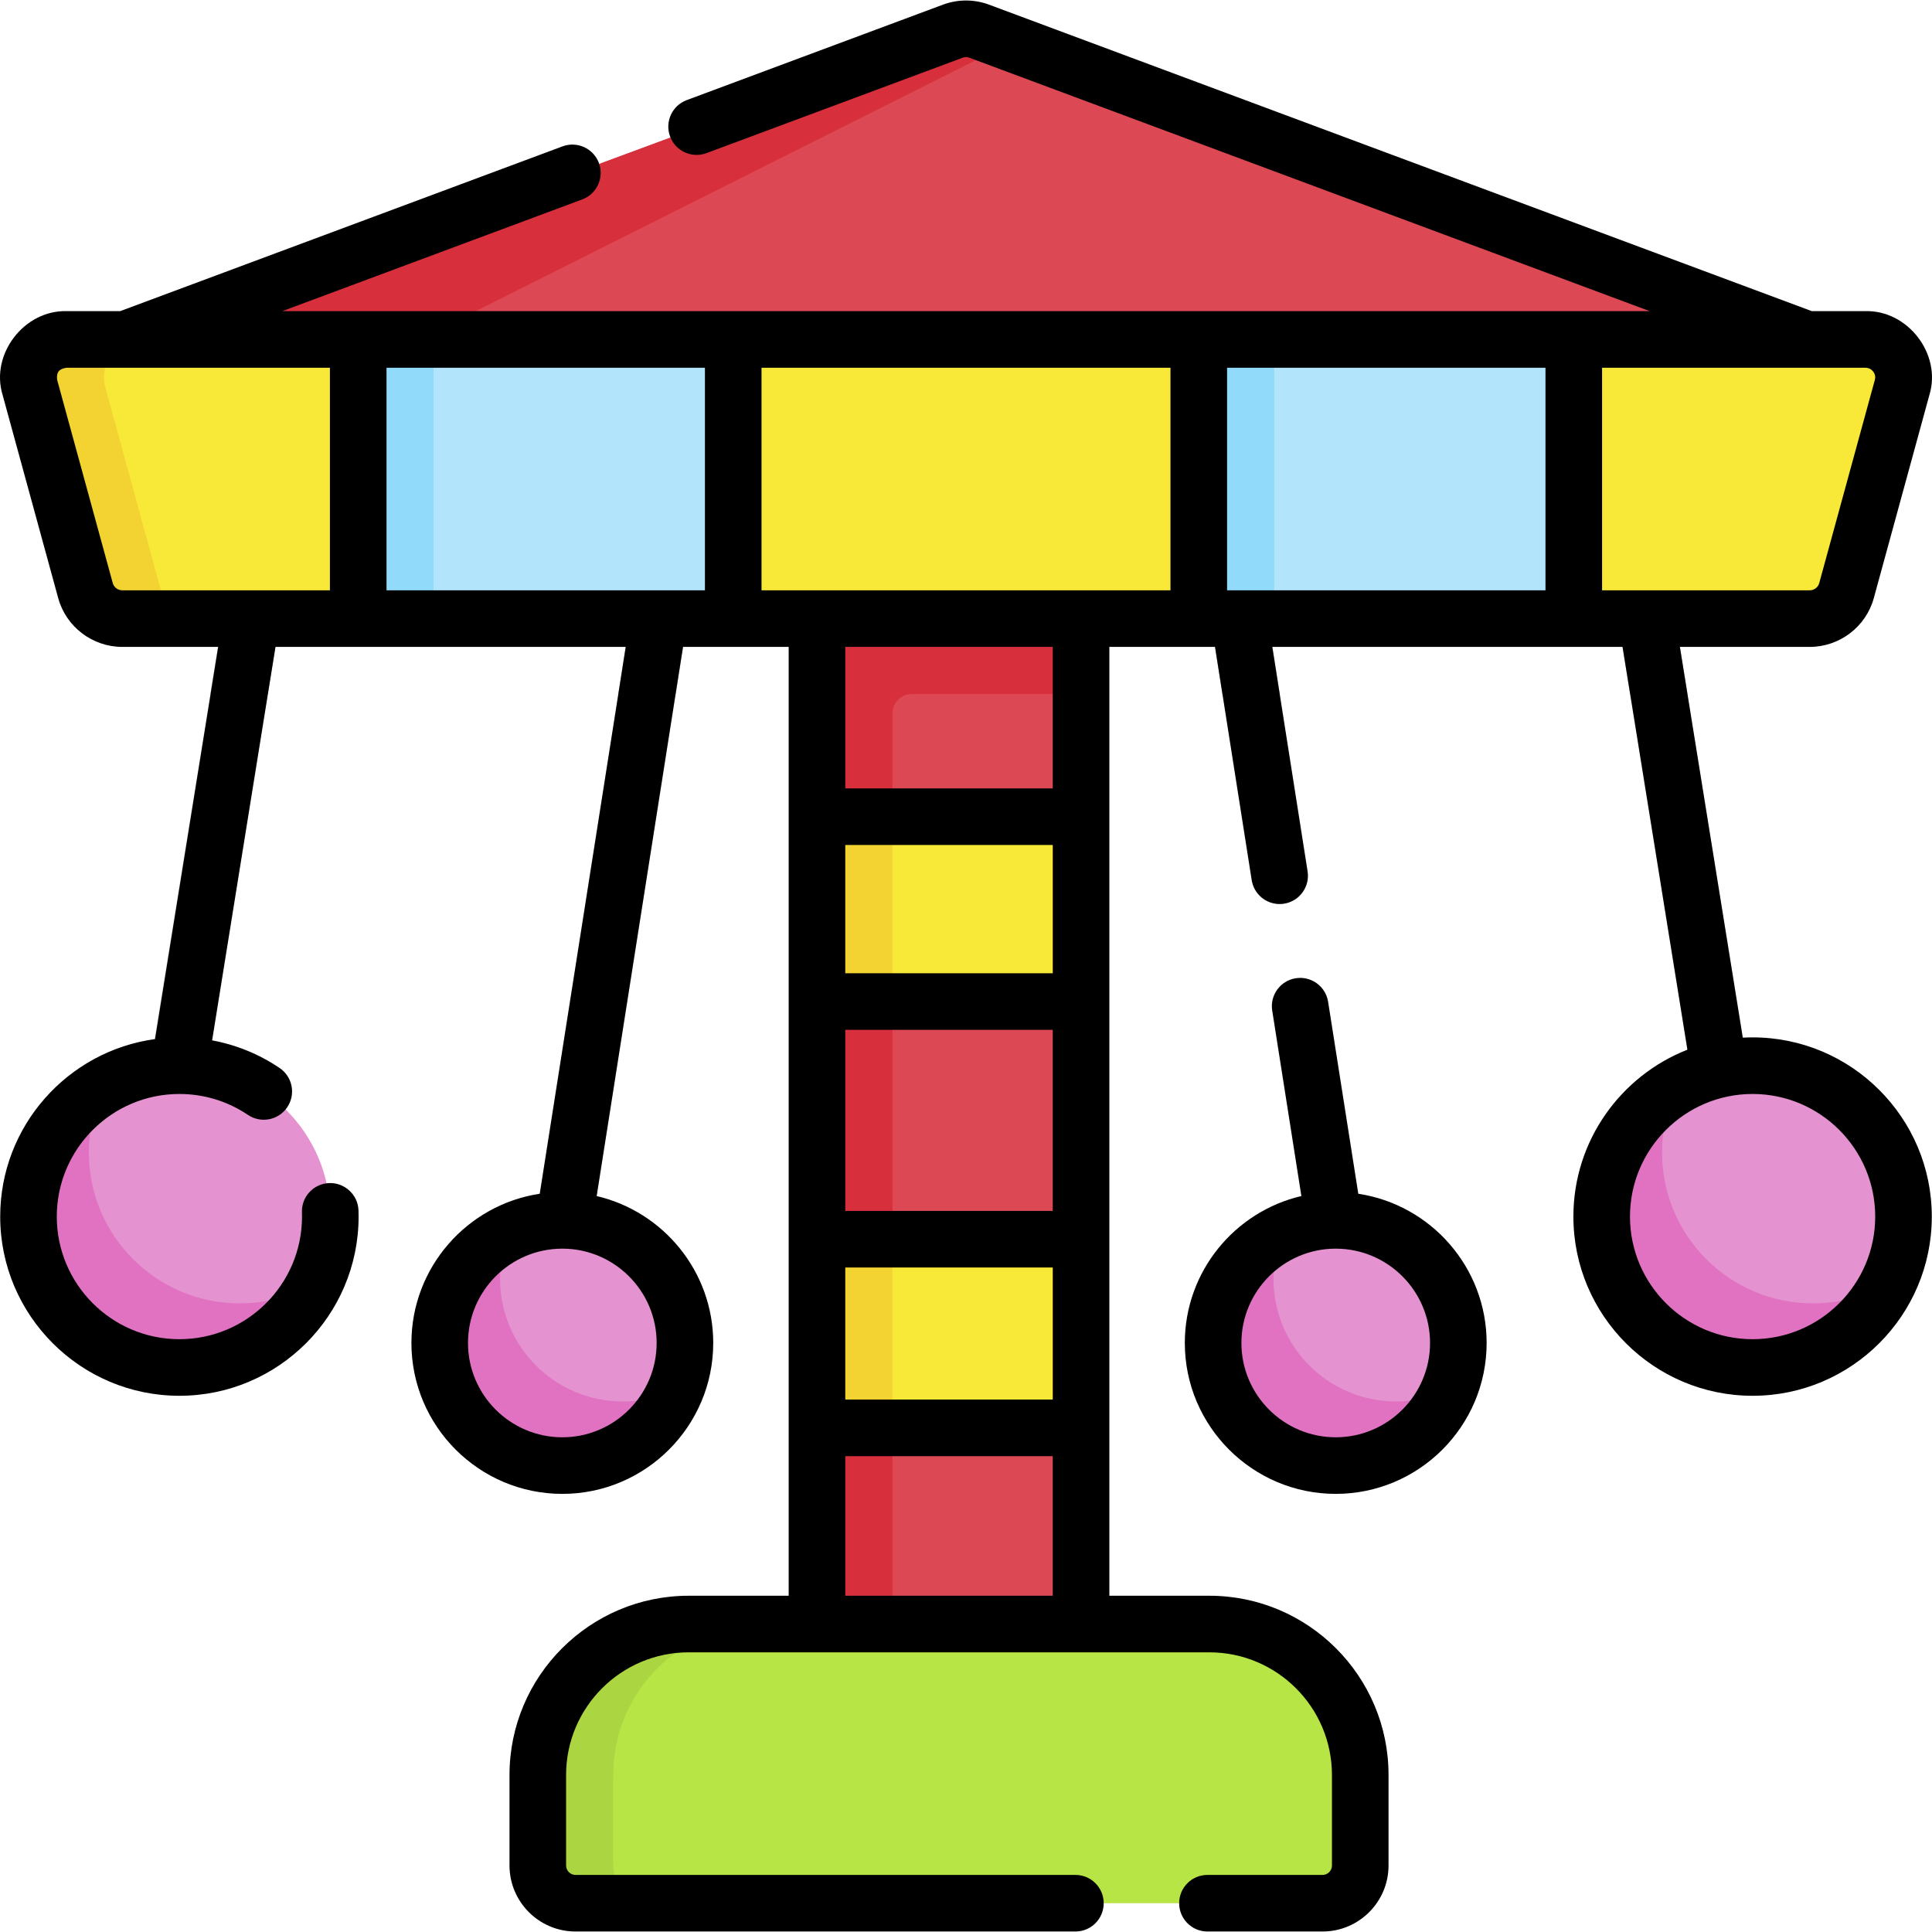 <svg id="Capa_1" enable-background="new 0 0 512.103 512.103" height="512" viewBox="0 0 512.103 512.103" width="512" xmlns="http://www.w3.org/2000/svg"><g><g><path d="m216.552 152.461h70v64.011 24.5 24.5 63 25 25 63.51h-70v-63.51l4-25-4-25v-63l4-24.5-4-24.5z" fill="#dc4955"/><path d="m286.552 152.461h-64.862v.001h-5.138v64.01l5 21.788-5 27.212v63l3 29.105-3 20.895v63.51h20v-252.872c0-2.838 2.3-5.138 5.138-5.138h44.862z" fill="#d82f3c"/><path d="m148.311 338.936c-.388 0-.779-.03-1.174-.092-4.092-.644-6.887-4.482-6.244-8.574l29.298-186.351c.644-4.092 4.483-6.885 8.574-6.244 4.092.644 6.887 4.482 6.244 8.574l-29.298 186.351c-.582 3.697-3.772 6.336-7.4 6.336z" fill="#e3e0e4"/><path d="m45.996 298.666c-.396 0-.798-.031-1.202-.097-4.089-.658-6.871-4.507-6.212-8.597l23.987-147.946c.659-4.09 4.513-6.869 8.597-6.212 4.089.659 6.871 4.508 6.212 8.597l-23.987 147.946c-.594 3.686-3.779 6.309-7.395 6.309z" fill="#e3e0e4"/><path d="m456.318 294.855c-3.617 0-6.802-2.623-7.396-6.309l-22.517-139.91c-.658-4.089 2.123-7.938 6.212-8.597 4.095-.657 7.938 2.124 8.597 6.212l22.517 139.91c.658 4.09-2.123 7.938-6.212 8.597-.403.066-.805.097-1.201.097z" fill="#e3e0e4"/><g fill="#c8c3ca"><path d="m185.012 146.252-5.93 37.72h-15.19l6.3-40.05c.64-4.09 4.48-6.89 8.57-6.25 4.1.65 6.89 4.49 6.25 8.58z"/><path d="m77.382 144.412-6.41 39.56h-15.2l6.8-41.94c.66-4.09 4.51-6.87 8.59-6.22 4.09.66 6.87 4.51 6.22 8.6z"/><path d="m339.212 183.972h-15.19l-5.49-34.91c-.64-4.1 2.16-7.94 6.25-8.58s7.93 2.15 8.57 6.25z"/><path d="m447.282 183.972h-15.19l-5.69-35.33c-.65-4.09 2.13-7.94 6.22-8.6s7.93 2.12 8.59 6.21z"/></g><path d="m477.552 89.472-219.764-81.358c-1.12-.415-2.352-.415-3.472 0l-219.764 81.358 221 10z" fill="#dc4955"/><path d="m110.839 90.136-35.69 6.679-42.032-6.843 221.196-81.86c1.12-.41 2.36-.41 3.48 0l9.49 3.51z" fill="#d82f3c"/><path d="m77.382 144.412-6.41 39.56h-15.2l6.8-41.94c.66-4.09 4.51-6.87 8.59-6.22 4.09.66 6.87 4.51 6.22 8.6z" fill="#c8c3ca"/><path d="m185.012 146.252-5.93 37.72h-15.19l6.3-40.05c.64-4.09 4.48-6.89 8.57-6.25 4.1.65 6.89 4.49 6.25 8.58z" fill="#c8c3ca"/><path d="m333.352 146.732 5.86 37.24h-15.19l-5.49-34.91c-.64-4.1 2.16-7.94 6.25-8.58s7.93 2.15 8.57 6.25z" fill="#c8c3ca"/><path d="m447.282 183.972h-15.19l-5.69-35.33c-.65-4.09 2.13-7.94 6.22-8.6s7.93 2.12 8.59 6.21z" fill="#c8c3ca"/><path d="m17.683 89.972h476.738c6.672 0 11.52 6.294 9.771 12.685l-14.75 53.899c-1.198 4.377-5.201 7.416-9.771 7.416h-447.239c-4.57 0-8.573-3.038-9.771-7.416l-14.75-53.899c-1.749-6.392 3.099-12.685 9.772-12.685z" fill="#f8e837"/><path d="m52.432 163.972h-20c-4.57 0-8.57-3.04-9.77-7.42l-14.75-53.89c-1.75-6.4 3.1-12.69 9.77-12.69h20c-6.67 0-11.52 6.29-9.77 12.69l14.75 53.89c1.2 4.38 5.2 7.42 9.77 7.42z" fill="#f3d332"/><path d="m182.552 430.472h138c22.091 0 40 17.909 40 40v24.004c0 5.521-4.476 9.996-9.996 9.996h-198.008c-5.521 0-9.996-4.476-9.996-9.996v-24.004c0-22.092 17.908-40 40-40z" fill="#b7e546"/><path d="m162.552 470.472v24c0 5.52 4.48 10 10 10h-20c-5.52 0-10-4.48-10-10v-24c0-22.09 17.91-40 40-40h20c-22.09 0-40 17.91-40 40z" fill="#abd641"/><circle cx="47.552" cy="322.472" fill="#e592d0" r="40"/><circle cx="149.052" cy="355.972" fill="#e592d0" r="32.5"/><circle cx="354.052" cy="355.972" fill="#e592d0" r="32.5"/><circle cx="464.552" cy="322.472" fill="#e592d0" r="40"/><path d="m83.412 340.202c-6.53 13.2-20.14 22.27-35.86 22.27-22.09 0-40-17.91-40-40 0-14.86 8.11-27.83 20.14-34.73-2.65 5.35-4.14 11.37-4.14 17.73 0 22.09 17.91 40 40 40 7.22 0 14-1.92 19.86-5.27z" fill="#e172c1"/><path d="m179.142 368.262c-4.84 11.86-16.49 20.21-30.09 20.21-17.95 0-32.5-14.55-32.5-32.5 0-12.9 7.52-24.05 18.41-29.29-1.56 3.79-2.41 7.94-2.41 12.29 0 17.95 14.55 32.5 32.5 32.5 5.05 0 9.83-1.15 14.09-3.21z" fill="#e172c1"/><path d="m384.142 368.262c-4.84 11.86-16.49 20.21-30.09 20.21-17.95 0-32.5-14.55-32.5-32.5 0-12.9 7.52-24.05 18.41-29.29-1.56 3.79-2.41 7.94-2.41 12.29 0 17.95 14.55 32.5 32.5 32.5 5.05 0 9.83-1.15 14.09-3.21z" fill="#e172c1"/><path d="m500.412 340.202c-6.53 13.2-20.14 22.27-35.86 22.27-22.09 0-40-17.91-40-40 0-14.86 8.11-27.83 20.14-34.73-2.65 5.35-4.14 11.37-4.14 17.73 0 22.09 17.91 40 40 40 7.22 0 14-1.92 19.86-5.27z" fill="#e172c1"/><path d="m216.552 216.472h70v49h-70z" fill="#f8e837"/><path d="m216.552 328.472h70v50h-70l3-26.73z" fill="#f8e837"/><path d="m216.552 216.472h20v49h-20z" fill="#f3d332"/><path d="m216.552 328.472h20v50h-20z" fill="#f3d332"/><path d="m97.952 89.972h96.4v74h-96.4z" fill="#b2e5fb"/><path d="m320.752 89.972h96.4v74h-96.4z" fill="#b2e5fb"/><path d="m94.952 89.972h20v74h-20z" fill="#91dafa"/><path d="m317.752 89.972h20v74h-20z" fill="#91dafa"/></g><g><path d="m360.035 316.421-8-50.883c-.644-4.092-4.479-6.878-8.574-6.244-4.092.644-6.887 4.482-6.244 8.574l7.73 49.161c-17.682 4.134-30.895 20.019-30.895 38.942 0 22.056 17.944 40 40 40s40-17.944 40-40c0-20.022-14.789-36.654-34.017-39.55zm-5.983 64.551c-13.785 0-25-11.215-25-25s11.215-25 25-25 25 11.215 25 25-11.215 25-25 25z"/><path d="m464.552 274.972c-.872 0-1.738.027-2.599.074l-16.677-103.574h34.396c7.928 0 14.921-5.32 17.005-12.937l14.75-53.899c3.269-10.78-5.758-22.482-17.005-22.165h-14.185c-.022-.009-.043-.02-.066-.028l-218.03-81.214c-3.927-1.463-8.252-1.463-12.18 0l-67.936 25.305c-3.881 1.446-5.856 5.765-4.41 9.646s5.764 5.854 9.646 4.41l67.936-25.305c.55-.205 1.157-.205 1.707 0l180.368 67.186h-362.442l79.507-29.616c3.881-1.446 5.856-5.765 4.41-9.646s-5.764-5.854-9.646-4.41l-117.168 43.644c-.023.008-.043.02-.066.028h-14.185c-11.247-.317-20.273 11.386-17.004 22.165l14.75 53.899c2.084 7.617 9.077 12.937 17.005 12.937h25.396l-16.739 103.951c-23.144 3.164-41.038 23.05-41.038 47.049 0 26.191 21.309 47.5 47.5 47.5s47.5-21.309 47.5-47.5c0-.549-.009-1.097-.028-1.642-.141-4.14-3.636-7.377-7.75-7.241-4.14.141-7.382 3.611-7.241 7.751.013.375.019.753.019 1.132 0 17.921-14.58 32.5-32.5 32.5s-32.5-14.579-32.5-32.5c0-17.92 14.578-32.499 32.498-32.5.004 0 .008.001.011.001h.008c6.508.003 12.783 1.921 18.149 5.545 3.433 2.317 8.095 1.416 10.413-2.017 2.319-3.433 1.416-8.095-2.017-10.413-5.437-3.673-11.509-6.146-17.886-7.323l16.793-104.293h92.837l-22.791 144.949c-19.228 2.897-34.016 19.529-34.016 39.551 0 22.056 17.944 40 40 40s40-17.944 40-40c0-18.923-13.213-34.808-30.895-38.942l22.887-145.558h28.008v251.5h-26.5c-26.191 0-47.5 21.309-47.5 47.5v24.004c0 9.647 7.849 17.496 17.497 17.496h132.503c4.142 0 7.5-3.357 7.5-7.5s-3.358-7.5-7.5-7.5h-132.503c-1.376 0-2.497-1.12-2.497-2.496v-24.004c0-17.921 14.58-32.5 32.5-32.5h34 70 34c17.92 0 32.5 14.579 32.5 32.5v24.004c0 1.376-1.12 2.496-2.497 2.496h-30.503c-4.142 0-7.5 3.357-7.5 7.5s3.358 7.5 7.5 7.5h30.503c9.647 0 17.497-7.849 17.497-17.496v-24.004c0-26.191-21.309-47.5-47.5-47.5h-26.5c0-80.391 0-171.111 0-251.5h28.008l9.72 61.821c.582 3.697 3.771 6.336 7.4 6.336.387 0 .78-.03 1.174-.092 4.092-.644 6.887-4.482 6.244-8.574l-9.354-59.491h92.837l17.191 106.767c-17.67 6.927-30.222 24.136-30.222 44.233 0 26.191 21.309 47.5 47.5 47.5s47.5-21.309 47.5-47.5-21.306-47.5-47.497-47.5zm-290.5 81c0 13.785-11.215 25-25 25s-25-11.215-25-25 11.215-25 25-25 25 11.214 25 25zm322.478-257.468c.281.368.711 1.141.428 2.173l-14.75 53.899c-.306 1.116-1.349 1.896-2.537 1.896h-55.02v-59h69.769c1.151 0 1.816.647 2.11 1.032zm-209.978 57.968h-70-14.7v-59h108.4v59zm-184.1 0v-59h84.4v59zm222.8 0v-59h84.4v59zm-295.357-1.896-14.75-53.899c-.233-2.029.478-2.908 2.537-3.206h69.769v59h-55.02c-1.187.001-2.23-.779-2.536-1.895zm194.157 181.396h55v35h-55zm55-15h-55v-48h55zm0-63h-55v-34h55zm-55 165v-37h55v37zm55-214h-55v-37.5h55zm185.5 146c-17.92 0-32.5-14.579-32.5-32.5s14.58-32.5 32.5-32.5 32.5 14.579 32.5 32.5-14.58 32.5-32.5 32.5z"/></g></g></svg>